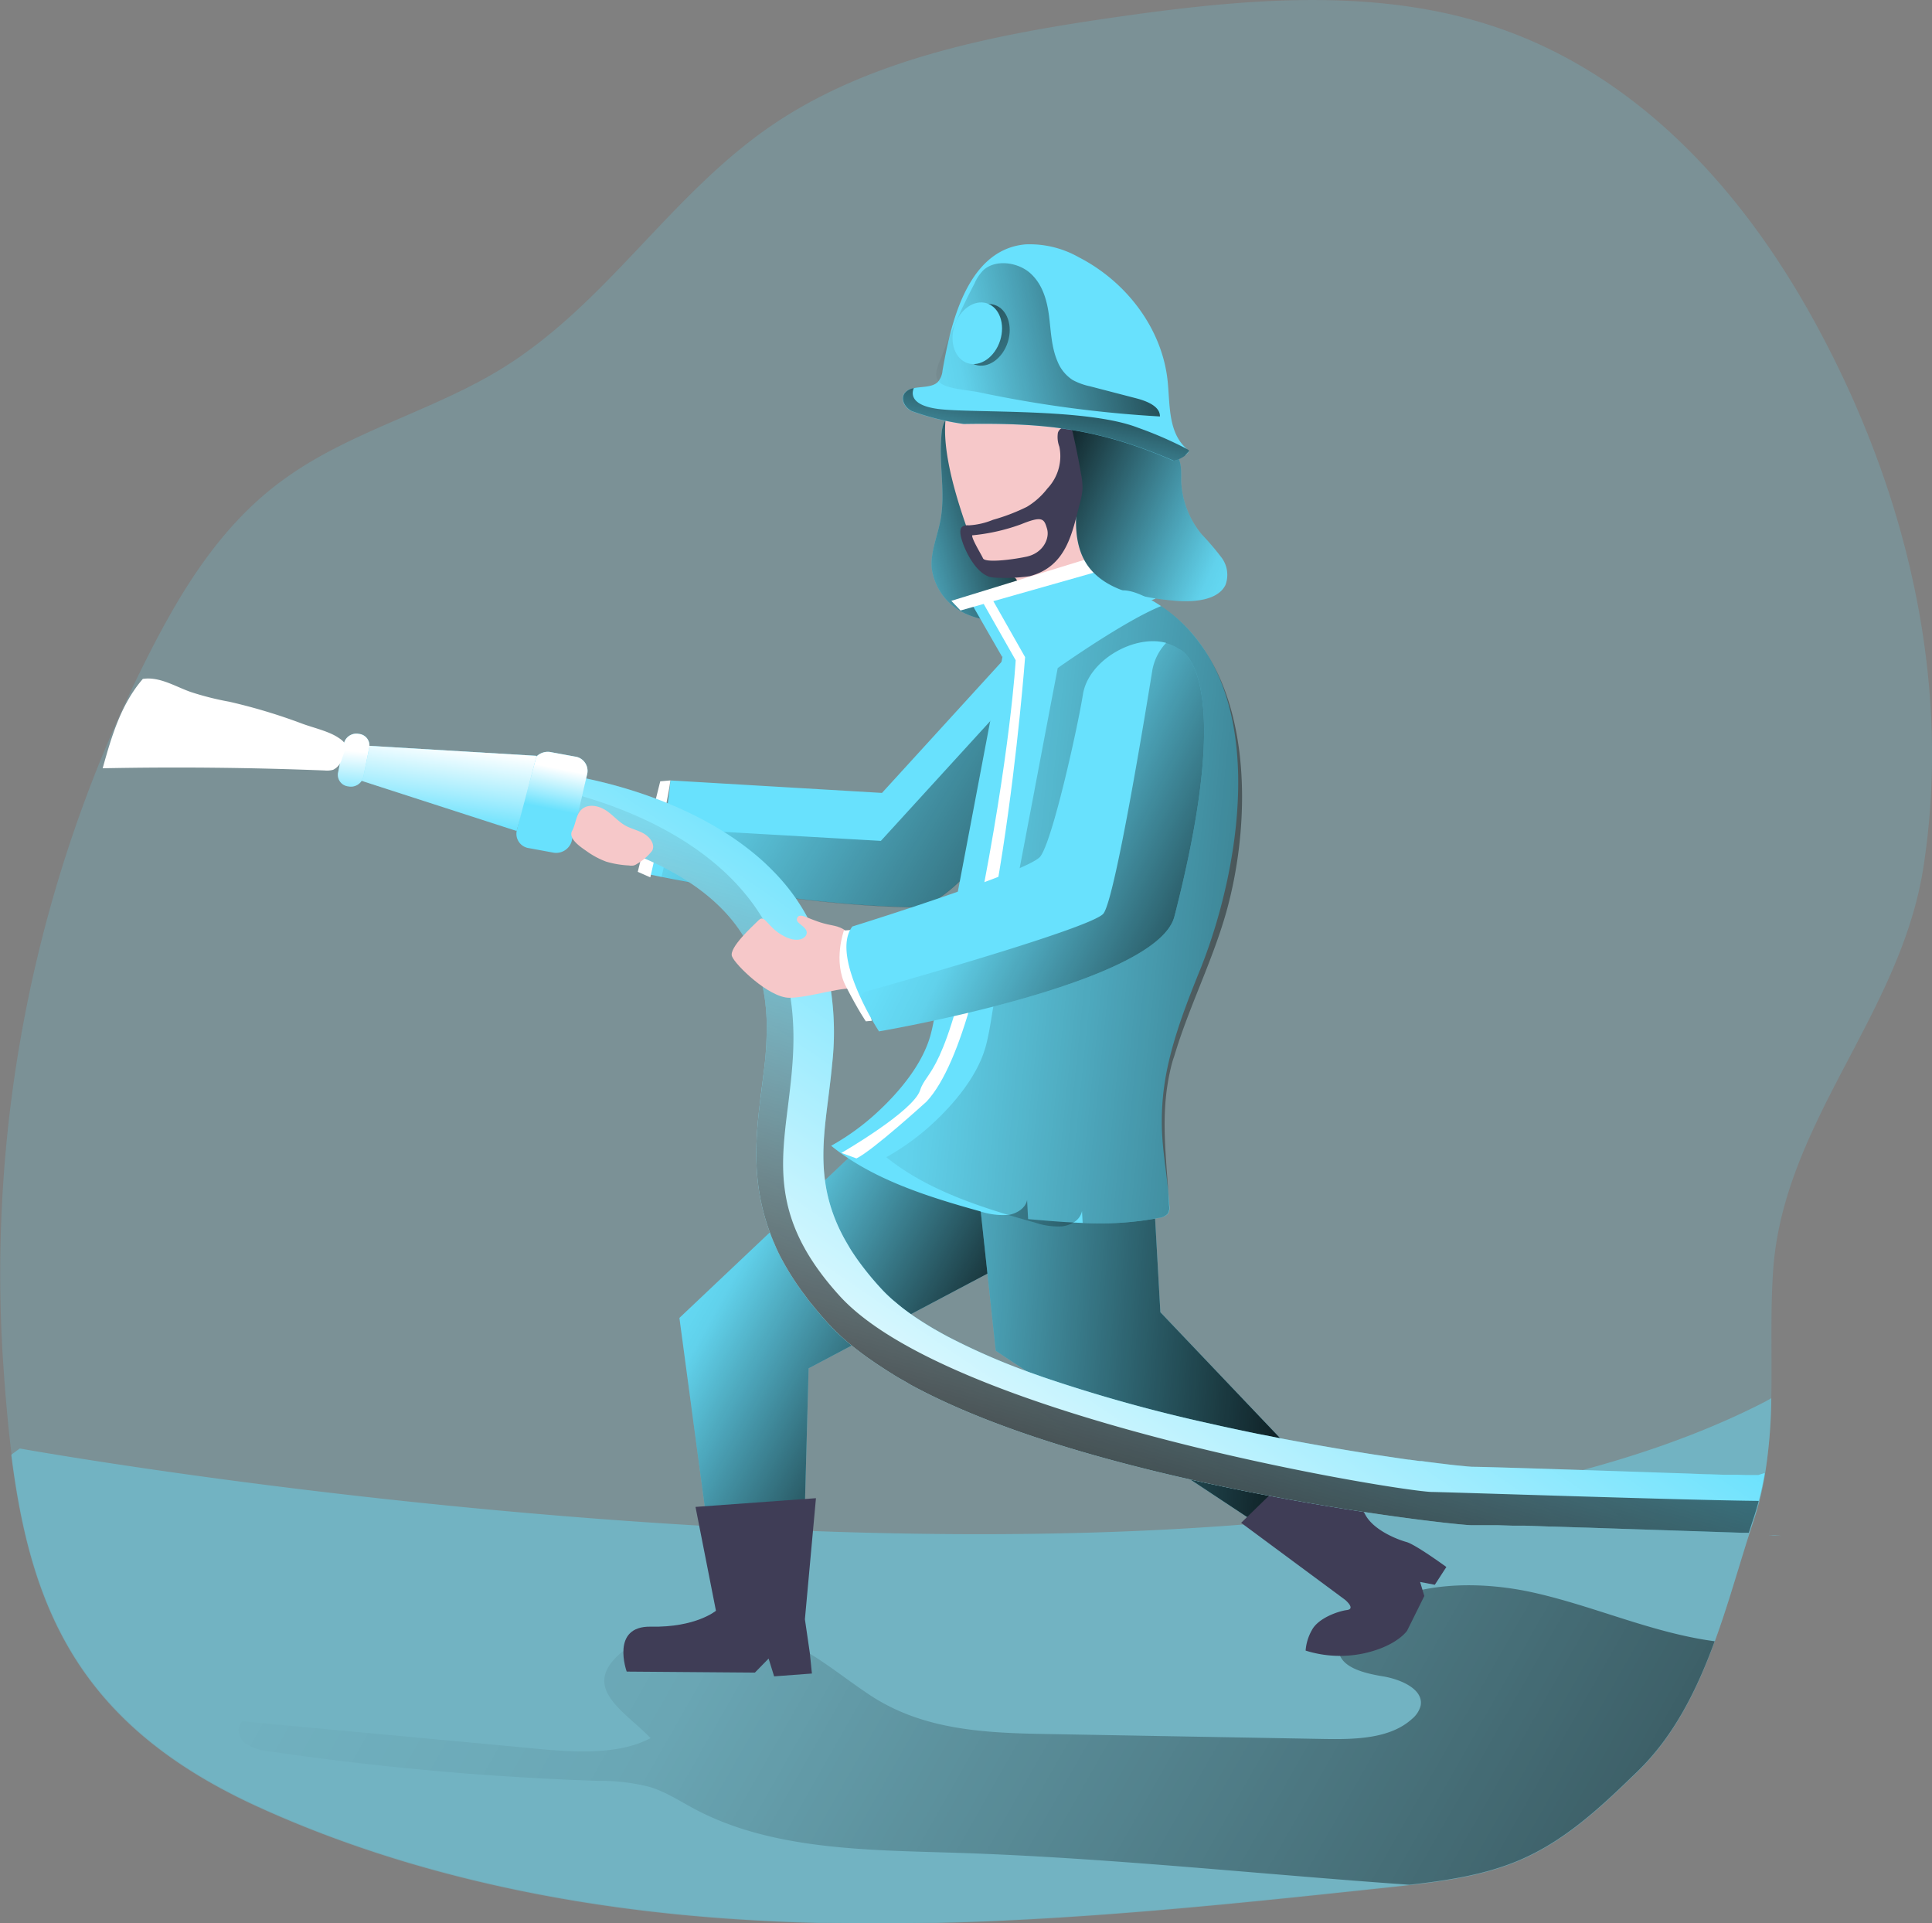 <svg id="Layer_1" data-name="Layer 1" xmlns="http://www.w3.org/2000/svg" xmlns:xlink="http://www.w3.org/1999/xlink" viewBox="0 0 349.65 348.03"><rect x="0" y="0" width="349.65" height="348.03" fill="#808080" stroke="none"/><defs><linearGradient id="linear-gradient" x1="500.83" y1="470.77" x2="102.96" y2="244.88" gradientUnits="userSpaceOnUse"><stop offset="0.01"/><stop offset="0.83" stop-opacity="0.07"/><stop offset="1" stop-opacity="0"/></linearGradient><linearGradient id="linear-gradient-2" x1="226.01" y1="90.15" x2="186.07" y2="102.02" xlink:href="#linear-gradient"/><linearGradient id="linear-gradient-3" x1="218.1" y1="253.56" x2="160.25" y2="221.46" xlink:href="#linear-gradient"/><linearGradient id="linear-gradient-4" x1="262.84" y1="190.59" x2="151.17" y2="121.91" xlink:href="#linear-gradient"/><linearGradient id="linear-gradient-5" x1="282.6" y1="240.86" x2="174.45" y2="233.33" xlink:href="#linear-gradient"/><linearGradient id="linear-gradient-6" x1="217.44" y1="83.51" x2="263.06" y2="103.84" xlink:href="#linear-gradient"/><linearGradient id="linear-gradient-7" x1="354.26" y1="178.62" x2="173.51" y2="159.99" xlink:href="#linear-gradient"/><linearGradient id="linear-gradient-8" x1="254.53" y1="193.74" x2="197.6" y2="277.5" gradientUnits="userSpaceOnUse"><stop offset="0.02" stop-color="#fff" stop-opacity="0"/><stop offset="0.39" stop-color="#fff" stop-opacity="0.39"/><stop offset="1" stop-color="#fff"/></linearGradient><linearGradient id="linear-gradient-9" x1="216.58" y1="314.3" x2="260.42" y2="147.83" xlink:href="#linear-gradient"/><linearGradient id="linear-gradient-10" x1="273.15" y1="178.3" x2="206.18" y2="145.3" xlink:href="#linear-gradient"/><linearGradient id="linear-gradient-11" x1="134.19" y1="147.06" x2="135.69" y2="139.59" xlink:href="#linear-gradient-8"/><linearGradient id="linear-gradient-12" x1="79.45" y1="149.11" x2="81.34" y2="135.04" xlink:href="#linear-gradient-8"/><linearGradient id="linear-gradient-13" x1="97.92" y1="145.46" x2="98.73" y2="136.44" xlink:href="#linear-gradient-8"/><linearGradient id="linear-gradient-14" x1="262.52" y1="55.44" x2="197.24" y2="68.61" xlink:href="#linear-gradient"/><linearGradient id="linear-gradient-15" x1="227.44" y1="59.31" x2="219.36" y2="100.29" xlink:href="#linear-gradient"/><linearGradient id="linear-gradient-16" x1="195.15" y1="52.65" x2="233.38" y2="70.93" gradientTransform="translate(206.43 -160.24) rotate(72.32)" xlink:href="#linear-gradient"/></defs><title>Fire Fighter</title><path d="M382.67,157.5c-4.17,26.73-25.41,46.15-27.2,73.08-.51,7.6-.17,15.31-.32,22.94a93.89,93.89,0,0,1-1.18,14q-.42,2.49-1.07,5c-.28,1-.58,2.06-.92,3.08s-.59,1.79-.88,2.69h0C346.41,293,342.4,309.94,331,321c-6.4,6.2-13,12.56-21.58,16.16-7.14,3-15.16,3.9-23,4.74-41.26,4.41-82.9,8.83-124.28,5.39-28-2.33-55.85-8.5-81-20-31.92-14.63-40.92-35.41-44.47-63.63-.66-5.26-1.13-10.77-1.52-16.55A246.69,246.69,0,0,1,61.73,118.51C67.74,106.75,75,95,86.31,87,97.88,78.68,112.72,74.9,125,67.45,144.4,55.65,155.82,35.66,174.56,23,192.33,11,215,6.69,237,3.55,259.32.37,282.74-1.81,304,5c27.86,8.87,47.27,31.7,59.95,55.53C380,90.56,387.81,124.54,382.67,157.5Z" transform="translate(-34.58 -0.52)" fill="#68e1fd" opacity="0.18" style="isolation:isolate"/><path d="M355.15,253.52a93.89,93.89,0,0,1-1.18,14q-.42,2.49-1.07,5c-.28,1-.58,2.06-.92,3.08s-.59,1.79-.88,2.69h0c-2,6.24-3.84,12.88-6.2,19.3-3.21,8.76-7.34,17.12-13.94,23.52-6.4,6.2-13,12.56-21.58,16.16-6.15,2.59-12.94,3.61-19.73,4.38l-3.29.36c-41.26,4.41-82.9,8.83-124.28,5.39-28-2.33-55.85-8.5-81-20-31.92-14.63-40.92-35.41-44.47-63.63,1-.75,1.56-1.14,1.56-1.14s221.94,40,315.89-8.49Z" transform="translate(-34.58 -0.52)" fill="#68e1fd" opacity="0.43" style="isolation:isolate"/><path d="M344.9,297.51c-3.21,8.76-7.34,17.12-13.94,23.52-6.4,6.2-13,12.56-21.58,16.16-6.15,2.59-12.94,3.61-19.73,4.38-27.32-1.91-54.58-4.9-82-5.78-16.23-.51-33.38-.5-47.33-7.91-2.67-1.42-5.2-3.1-8.12-4a35.54,35.54,0,0,0-9.17-1.1,533.23,533.23,0,0,1-59.38-5.3A9.81,9.81,0,0,1,79,316c-1.26-1-1.74-2.91-.55-4l50,4.65c7.48.7,17.15,1.95,23.87-1.61-4.67-4.88-12.49-8.93-5.75-15.1,4.73-4.33,14.69-5,21-4.57,10.74.72,16.16,6.35,24.31,11.79,9.29,6.2,20,6.92,31.27,7.12l50.92.91c5.71.1,12.11,0,16.1-3.67a4.62,4.62,0,0,0,1.5-2.29c.64-3-3.51-4.83-6.86-5.38s-7.58-1.59-7.95-4.6c-.2-1.52.77-3,1.87-4.13,7.6-8.19,21.54-9,33.13-6.47C323.05,291.11,333.55,296,344.9,297.51Z" transform="translate(-34.58 -0.52)" fill="url(#linear-gradient)"/><path d="M204.77,94.71c-.54,2.85-1.78,5.63-1.58,8.51a10.55,10.55,0,0,0,6.37,8.45,14.94,14.94,0,0,0,11.54.12A9.31,9.31,0,0,0,225,109a7.72,7.72,0,0,0,1.43-4.31c.18-3.49-1.23-6.88-2.76-10.11a135,135,0,0,0-7-12.87A16.17,16.17,0,0,0,212.78,77c-1.39-1-4-2.14-5.87-1.39s-1.9,2.87-2,4.47C204.57,85,205.7,89.86,204.77,94.71Z" transform="translate(-34.58 -0.52)" fill="#68e1fd"/><path d="M204.77,94.71c-.54,2.85-1.78,5.63-1.58,8.51a10.55,10.55,0,0,0,6.37,8.45,14.94,14.94,0,0,0,11.54.12A9.31,9.31,0,0,0,225,109a7.72,7.72,0,0,0,1.43-4.31c.18-3.49-1.23-6.88-2.76-10.11a135,135,0,0,0-7-12.87A16.17,16.17,0,0,0,212.78,77c-1.39-1-4-2.14-5.87-1.39s-1.9,2.87-2,4.47C204.57,85,205.7,89.86,204.77,94.71Z" transform="translate(-34.58 -0.52)" fill="url(#linear-gradient-2)"/><path d="M201.1,197.81,157.54,239l6.72,50s11,3.85,15.52,1.3l1.14-42.18,36.49-19.31,24-27.65S214,188.67,201.1,197.81Z" transform="translate(-34.58 -0.52)" fill="#68e1fd"/><path d="M201.1,197.81,157.54,239l6.72,50s11,3.85,15.52,1.3l1.14-42.18,36.49-19.31,24-27.65S214,188.67,201.1,197.81Z" transform="translate(-34.58 -0.52)" fill="url(#linear-gradient-3)"/><path d="M222.38,141.47s-.57,1-1.55,2.49h0c-3.87,6-14.09,20.81-20.94,20.71-18.11-.27-38.63-4.08-45.6-5.47l-2.46-.51a53.63,53.63,0,0,0,4.07-16.95L194.2,144l23.27-25.5Z" transform="translate(-34.58 -0.52)" fill="#68e1fd"/><path d="M155.9,141.74l-1.83.16L150,158.28l2.27,1S155.45,145.63,155.9,141.74Z" transform="translate(-34.58 -0.52)" fill="#fff"/><path d="M220.83,144h0c-3.87,6-14.09,20.81-20.94,20.71-18.11-.27-38.63-4.08-45.6-5.47a49.33,49.33,0,0,0,1.37-8.76L194,152.68l23.28-25.5Z" transform="translate(-34.58 -0.52)" fill="url(#linear-gradient-4)"/><path d="M209.63,197l5.16,47.95,60.47,40s1.31-6,5.32-9.14l-36-37.84-2.29-40.79S220.72,186.08,209.63,197Z" transform="translate(-34.58 -0.52)" fill="#68e1fd"/><path d="M209.63,197l5.16,47.95,60.47,40s1.31-6,5.32-9.14l-36-37.84-2.29-40.79S220.72,186.08,209.63,197Z" transform="translate(-34.58 -0.52)" fill="url(#linear-gradient-5)"/><path d="M211.42,101c2.55,6.49,6.6,2.21,7.27,4.76a27.93,27.93,0,0,1,0,12s15.45-2.49,20-6.13c0,0-3.29-8.62-1.48-13.27s6-12.11,2.23-18.45-10.88-12.82-21.24-12.64C205.9,67.45,200.71,73.68,211.42,101Z" transform="translate(-34.58 -0.52)" fill="#f6c8c9"/><polygon points="175.79 109.16 181.37 118.87 209.11 108.33 206.97 99.44 175.79 109.16" fill="#68e1fd"/><polygon points="196.68 101.17 172.17 108.72 173.83 110.47 198.04 103.6 196.68 101.17" fill="#fff"/><path d="M229.36,93.5c-.18,3.37.19,6.93,2.33,9.71,3.27,4.25,9.62,5.46,15.37,6,3.49.31,7.87,0,9.29-2.81a5.2,5.2,0,0,0-.71-5,49.94,49.94,0,0,0-3.57-4.18,16.06,16.06,0,0,1-3.72-9.63c0-1.77.14-3.72-1.07-5.12-1-1.13-2.61-1.6-4.14-2-2.7-.7-13.16-5-14.8-2.06-.47.84,1.55,6,1.58,7.38A67.5,67.5,0,0,1,229.36,93.5Z" transform="translate(-34.58 -0.52)" fill="#68e1fd"/><path d="M229.36,93.5c-.18,3.37.19,6.93,2.33,9.71,3.27,4.25,9.62,5.46,15.37,6,3.49.31,7.87,0,9.29-2.81a5.2,5.2,0,0,0-.71-5,49.94,49.94,0,0,0-3.57-4.18,16.06,16.06,0,0,1-3.72-9.63c0-1.77.14-3.72-1.07-5.12-1-1.13-2.61-1.6-4.14-2-2.7-.7-13.16-5-14.8-2.06-.47.84,1.55,6,1.58,7.38A67.5,67.5,0,0,1,229.36,93.5Z" transform="translate(-34.58 -0.52)" fill="url(#linear-gradient-6)"/><path d="M245.85,193.78a46.3,46.3,0,0,0-1,10.66c.1,4.75,1.12,9.56,1.36,14.33a2,2,0,0,1-.26,1.38,2.56,2.56,0,0,1-1.59.75,57.85,57.85,0,0,1-13.8.92l-1.69-.08c-2.75-.14-5.49-.38-8.22-.62-.07-1.15-.13-2.31-.19-3.47-.24,1.43-1.78,2.45-3.38,2.72l-.23,0a13.14,13.14,0,0,1-5-.69c-9.61-2.67-19.4-5.79-26.85-11.83a43.37,43.37,0,0,0,8.13-5.86c4.23-3.86,8.43-8.93,9.87-14.22.67-2.51,1-5.14,1.45-7.69q2.51-13.1,5-26.22c2.54-13.37,4-21.14,6.56-34.52,0,0,17-12,21.81-12,1.87,0,4.41,1.2,6.89,2.85,20,13.36,14.78,46.32,7.24,65.37C249.5,181.61,247.16,187.56,245.85,193.78Z" transform="translate(-34.58 -0.52)" fill="#68e1fd"/><path d="M213.86,108.43l6.24,11s-4.88,66.44-17.81,80.4c0,0-9.76,8.89-12.71,10.31l-2.72-1s13-7.5,14.24-11.34,4.59-2.21,10.49-31.74S218.4,120,218.4,120l-6.13-10.79Z" transform="translate(-34.58 -0.52)" fill="#fff"/><path d="M246.44,193.9c-2,8.56-.72,16-.27,24.87a2,2,0,0,1-.26,1.38,2.56,2.56,0,0,1-1.59.75,57.85,57.85,0,0,1-13.8.92l-.12-2.15a3.11,3.11,0,0,1-1.57,2.07,5.21,5.21,0,0,1-2,.69,13,13,0,0,1-5-.7c-1.58-.43-3.17-.89-4.75-1.36-8-2.41-15.87-5.42-22.1-10.45a44.7,44.7,0,0,0,8.14-5.86c4.23-3.87,8.43-8.93,9.86-14.23.68-2.5,1-5.15,1.46-7.68q2.49-13.11,5-26.22c2.55-13.38,4-21.15,6.56-34.52,0,0,12-8.51,18.72-11.22,16.88,11.24,16.72,38.36,11.64,55.9-2.53,8.72-6.69,16.86-9.27,25.56C246.81,192.41,246.61,193.16,246.44,193.9Z" transform="translate(-34.58 -0.52)" fill="url(#linear-gradient-7)"/><path d="M224.48,88.53l-.38.43a13.29,13.29,0,0,1-3.67,3.27,35.23,35.23,0,0,1-6.14,2.35,13.39,13.39,0,0,1-4.33,1c-1.47-.1-2,.56-1.22,2.93s2.91,6.32,5.58,6.51a30.46,30.46,0,0,0,6.62-.24c6.71-1.77,7.69-7.92,9.07-13.2a12.72,12.72,0,0,0,.47-2.43,11.82,11.82,0,0,0-.26-2.9c-.42-2.44-.91-4.88-1.46-7.3a1.77,1.77,0,0,0-.51-1c-.71-.58-1.94,0-2.21.87a4.92,4.92,0,0,0,.26,2.53A8.48,8.48,0,0,1,224.48,88.53Z" transform="translate(-34.58 -0.52)" fill="#3f3d56"/><path d="M210.52,97.39a35.41,35.41,0,0,0,8.85-2c3.88-1.58,4.17-1,4.7.8s-.74,4.44-3.75,5.07-7.47,1.09-7.83.3S210.45,98.08,210.52,97.39Z" transform="translate(-34.58 -0.52)" fill="#f6c8c9"/><path d="M271.2,264.39l-12,11.69L278,290s2,1.64.35,1.86-5.2,1.47-6.34,3.62a8.74,8.74,0,0,0-1.14,3.72,20.69,20.69,0,0,0,10.77.45c5.83-1.35,7.6-4.06,7.6-4.06l3.11-6.27-.76-2.54,2.66.51,2.09-3.22s-5.58-4.07-7.22-4.52-6-2.14-7.48-5S271.2,264.39,271.2,264.39Z" transform="translate(-34.58 -0.52)" fill="#3f3d56"/><path d="M160.45,273.2l21.8-1.58-2,21.91.89,6.09.38,3.73-6.84.51-1-3.22-2.48,2.54L148,303s-3-8.28,4.37-8.13c8.17.17,11.78-2.88,11.78-2.88Z" transform="translate(-34.58 -0.52)" fill="#3f3d56"/><path d="M300.88,265.75h0Zm54.82,12.61-1,0,2.38.08Zm-2.91-10.93-1.08,0-1.11,0-1.71-.05-.59,0-1.79,0-2.48-.09c-1.25,0-2.54-.08-3.85-.13l-4.63-.15-2-.07c-15-.5-30.32-1-32.49-1H301l-.79-.06-.5-.05-1.64-.16-.83-.09c-.44-.05-.9-.1-1.39-.17l-.64-.07-2.36-.3-1-.14-.37,0-1.83-.25-.13,0-.72-.1-5.51-.82c-2.78-.43-5.81-.93-9-1.49l-.82-.14-1.11-.2-2-.36-1.87-.35-1.15-.21-1.91-.37-1.17-.24-2-.38c-2.14-.44-4.32-.9-6.52-1.38l-2-.45a280.51,280.51,0,0,1-30.3-8.42l-1.84-.65a120.69,120.69,0,0,1-15.52-6.72l-.68-.37-.24-.13-1.44-.81c-1.26-.74-2.47-1.5-3.61-2.27-.67-.46-1.32-.93-1.94-1.4s-1.22-.95-1.78-1.45c-.2-.16-.38-.32-.56-.48-.72-.65-1.4-1.32-2-2a52.32,52.32,0,0,1-4-4.92c-.19-.26-.37-.53-.55-.79-.36-.53-.69-1-1-1.56l-.46-.78c-.3-.51-.58-1-.83-1.51h0a28,28,0,0,1-1.62-3.7c-2.14-5.91-2-11.38-1.36-17.12.15-1.31.32-2.64.49-4,.24-1.92.49-3.89.67-5.93h0a51.29,51.29,0,0,0-.88-17c-.24-1-.52-2.05-.85-3.09-.22-.7-.46-1.4-.73-2.11a35.72,35.72,0,0,0-6-10.37c-.75-.9-1.53-1.76-2.35-2.58-.54-.55-1.09-1.08-1.66-1.6-13.91-12.63-34.74-15.54-35.88-15.69l-.52,3.16L135,151.17s.52.07,1.35.22l.69.13c.5.09,1.08.21,1.72.36l1.58.36,1.16.3c1.2.31,2.52.69,3.91,1.14l1.43.48.73.25c.49.18,1,.36,1.48.56,8.49,3.27,18.39,9.11,22.13,19.14.33.89.62,1.77.86,2.63.14.47.26.93.37,1.39.07.31.14.62.2.93.15.7.27,1.4.37,2.09s.14,1.13.2,1.69c.07.72.11,1.44.14,2.15a61,61,0,0,1-.56,9.84c-.11.92-.23,1.85-.35,2.78s-.23,1.87-.34,2.82c-.84,7.1-1.3,14.77,1.92,23.3.24.64.5,1.28.78,1.93h0c.42,1,.9,2,1.42,2.94h0a49.73,49.73,0,0,0,3.11,5c.24.35.48.7.74,1,.51.69,1,1.39,1.6,2.09.85,1.07,1.77,2.14,2.75,3.22.81.89,1.69,1.77,2.65,2.64.77.68,1.58,1.37,2.44,2.05s1.77,1.35,2.72,2q.72.51,1.47,1c.5.33,1,.66,1.53,1l1.6,1,.83.48c.57.31,1.13.64,1.72,1,12.22,6.65,29.57,12.48,51.87,17.43,25.32,5.62,47.81,8,49.64,8l.91,0H303l1.18,0h.45l.44,0h.56l2.55.08.71,0h.26l1.22,0,2.73.09,1.93.07h.38l1.64.05,3.21.11,1.9.05,3.15.11,1.87.06,2.41.08,1.83.06,1.87.06,4.21.14,2.1.07,10.16.34,1.32,0,1.11,0-1.11,0c.29-.9.58-1.8.88-2.69s.64-2.06.92-3.08q.64-2.48,1.07-5h-.15Z" transform="translate(-34.58 -0.52)" fill="#68e1fd"/><path d="M352.79,267.43l-1.08,0-1.11,0-1.71-.05-.59,0-1.79,0-2.48-.09-3.85-.13-4.63-.15-2-.07c-15-.5-30.32-1-32.49-1H301l-.79-.06a4.7,4.7,0,0,1-.5-.05l-1.64-.16-.83-.09c-.44-.05-.9-.1-1.39-.17l-.64-.07-2.36-.3-1-.14-.37,0-1.83-.25-.13,0-.72-.1-5.51-.82c-2.78-.44-5.81-.94-9-1.49l-.82-.14-1.11-.2-2-.36-1.87-.35-1.15-.21-1.91-.37-1.17-.24-2-.38c-2.14-.44-4.32-.9-6.52-1.38l-2-.45a280.51,280.51,0,0,1-30.3-8.42l-1.84-.65a120.69,120.69,0,0,1-15.52-6.72l-.68-.37-.24-.13-1.44-.81c-1.26-.74-2.47-1.5-3.61-2.27-.67-.46-1.32-.93-1.94-1.4s-1.22-1-1.78-1.45c-.2-.16-.38-.32-.56-.48-.72-.66-1.4-1.33-2-2a54.16,54.16,0,0,1-4-4.92c-.19-.26-.37-.53-.55-.79-.35-.53-.68-1-1-1.56l-.46-.78c-.29-.51-.57-1-.83-1.51h0a31.57,31.57,0,0,1-1.62-3.7c-2.14-5.91-2-11.38-1.36-17.12.14-1.31.31-2.64.48-4,.24-1.92.49-3.89.68-5.93h0a51.29,51.29,0,0,0-.88-17c-.24-1-.52-2.05-.85-3.09-.22-.7-.46-1.4-.73-2.11a35.72,35.72,0,0,0-6-10.37c-.75-.9-1.53-1.76-2.35-2.58-.54-.55-1.1-1.08-1.66-1.6-13.91-12.63-34.74-15.54-35.88-15.69l-.52,3.16L135,151.17s.52.07,1.35.22l.69.13c.5.1,1.08.21,1.72.36l1.58.36,1.16.3c1.2.32,2.52.7,3.91,1.14l1.43.48.73.25c.49.18,1,.36,1.48.56,8.49,3.27,18.39,9.11,22.13,19.14.33.89.62,1.77.86,2.63.14.47.26.93.37,1.39.07.31.14.62.2.93.15.7.27,1.4.37,2.09s.14,1.13.2,1.69c.07.72.11,1.44.14,2.15a61,61,0,0,1-.56,9.84c-.1.92-.23,1.85-.34,2.78s-.24,1.87-.35,2.82c-.84,7.1-1.3,14.77,1.92,23.3.23.64.5,1.29.78,1.93h0c.42,1,.89,2,1.42,2.94h0a48.66,48.66,0,0,0,3.11,5c.24.35.48.7.74,1,.51.7,1,1.4,1.6,2.09.85,1.07,1.77,2.14,2.75,3.22.81.89,1.69,1.77,2.65,2.64.77.69,1.58,1.38,2.44,2.05s1.77,1.36,2.72,2q.72.51,1.47,1c.5.33,1,.66,1.53,1l1.6,1,.83.48c.57.31,1.13.64,1.72,1,12.22,6.65,29.57,12.48,51.87,17.43,25.32,5.62,47.81,8,49.64,8l.91,0H303l1.18,0h.45l.44,0h.56l2.55.08.71,0h.26l1.22,0,2.73.09,1.93.07h.38l1.64.05,3.21.11,1.9.05,3.15.11,1.87.06,2.41.08,1.83.06,1.87.06,4.21.14,2.1.07,10.16.34,1.32,0c.29-.9.58-1.8.88-2.69s.64-2.06.92-3.08q.64-2.48,1.07-5h-.15Z" transform="translate(-34.58 -0.52)" fill="url(#linear-gradient-8)"/><path d="M293.53,267.56h0Zm0,2.93c-8.7-.54-87.32-13.8-107-35.48-12-13.21-10.77-23-9.34-34.38,1-8.17,2.21-17.43-1.78-28.12-7-18.67-28.08-26.18-39.1-28.89L135,151.17s.52.07,1.35.22l.69.13c.5.1,1.08.21,1.72.36l1.58.36,1.16.3c1.2.32,2.52.7,3.91,1.14l1.43.48.73.25c.49.18,1,.36,1.48.56,8.49,3.27,18.39,9.11,22.13,19.14.33.89.62,1.77.86,2.63.14.47.26.93.37,1.39.07.31.14.62.2.93.15.7.27,1.4.37,2.09s.14,1.13.2,1.69c.07.72.11,1.44.14,2.15a61,61,0,0,1-.56,9.84c-.1.92-.23,1.85-.34,2.78s-.24,1.87-.35,2.82c-.84,7.1-1.3,14.77,1.92,23.3.23.64.5,1.29.78,1.93h0c.42,1,.89,2,1.42,2.94h0a48.66,48.66,0,0,0,3.11,5c.24.35.48.7.74,1,.51.7,1,1.4,1.6,2.09.85,1.07,1.77,2.14,2.75,3.22.81.89,1.69,1.77,2.65,2.64.77.69,1.58,1.38,2.44,2.05s1.77,1.36,2.72,2q.72.51,1.47,1c.5.33,1,.66,1.53,1l1.6,1,.83.48c.57.31,1.13.64,1.72,1,12.22,6.65,29.57,12.48,51.87,17.43,25.32,5.62,47.81,8,49.64,8l.91,0H303l1.18,0h.45l.44,0h.56l2.55.08.71,0h.26l1.22,0,2.73.09,1.93.07h.38l1.64.05,3.21.11,1.9.05,3.15.11,1.87.06,2.41.08,1.83.06,1.87.06,4.21.14,2.1.07,10.16.34,1.32,0c.29-.9.58-1.8.88-2.69s.64-2.06.92-3.08C340.12,272,297.25,270.54,293.51,270.49Z" transform="translate(-34.58 -0.52)" fill="url(#linear-gradient-9)"/><path d="M195.72,170s-5.52,1.2-6.64.67-.39-2.07-4.08-2.75-5.46-2.38-6.08-1.42,1.1,1.35,1.58,2.39-1.09,2.6-4.1,1-3.36-4-4.51-2.87-5.41,5-4.84,6.54,6.68,7.49,10.36,7.51,10.18-2.29,12.57-1.57,7.3-2.25,7.3-2.25" transform="translate(-34.58 -0.52)" fill="#f6c8c9"/><path d="M188.62,168.8l-1.31.1s-2,5.51.34,10.06,3.63,6.37,3.63,6.37l1.08-.1Z" transform="translate(-34.58 -0.52)" fill="#fff"/><path d="M247.12,166.37c-3.16,12.25-53.46,20.78-53.46,20.78a51.74,51.74,0,0,1-3.33-6.09c-2-4.34-3.78-9.9-1.49-12.89,0,0,31.81-9.89,34-12.65s6.7-23,7.73-29.36c1-6.2,9.36-10.92,15.12-9.29A7,7,0,0,1,248,118S258.67,121.65,247.12,166.37Z" transform="translate(-34.58 -0.52)" fill="#68e1fd"/><path d="M247.12,166.37c-3.16,12.25-53.46,20.78-53.46,20.78a51.74,51.74,0,0,1-3.33-6.09,4.35,4.35,0,0,1,.55-1s41.25-11.48,43.4-14.23,7.82-37.65,8.85-44.05a9.71,9.71,0,0,1,2.52-4.95A7,7,0,0,1,248,118S258.67,121.65,247.12,166.37Z" transform="translate(-34.58 -0.52)" fill="url(#linear-gradient-10)"/><path d="M130.35,154l4.23.78a2.93,2.93,0,0,0,3.45-2l2.84-12.3a2.61,2.61,0,0,0-2.26-3.06l-4.24-.78a2.91,2.91,0,0,0-3.44,2l-2.85,12.29A2.62,2.62,0,0,0,130.35,154Z" transform="translate(-34.58 -0.52)" fill="#68e1fd"/><path d="M130.35,154l4.23.78a2.93,2.93,0,0,0,3.45-2l2.84-12.3a2.61,2.61,0,0,0-2.26-3.06l-4.24-.78a2.91,2.91,0,0,0-3.44,2l-2.85,12.29A2.62,2.62,0,0,0,130.35,154Z" transform="translate(-34.58 -0.52)" fill="url(#linear-gradient-11)"/><path d="M152.61,154.46c.56-1.05-.27-2.31-1.35-3s-2.4-.93-3.5-1.55c-1.27-.72-2.19-1.84-3.38-2.66s-2.94-1.3-4.18-.53c-1.41.88-1.32,2.74-2.07,4.12s1.34,2.82,2.56,3.66a14.94,14.94,0,0,0,3.61,1.94,17.67,17.67,0,0,0,4.11.69,2.49,2.49,0,0,0,.86,0,2.17,2.17,0,0,0,.63-.31A9.34,9.34,0,0,0,152.61,154.46Z" transform="translate(-34.58 -0.52)" fill="#f6c8c9"/><polygon points="97.11 136.77 65.81 134.9 64.54 141 93.5 150.37 97.11 136.77" fill="#68e1fd"/><polygon points="97.11 136.77 65.81 134.9 64.54 141 93.5 150.37 97.11 136.77" fill="url(#linear-gradient-12)"/><path d="M97.63,142.82h0a2.1,2.1,0,0,1-1.88-2.41L96.83,135a2.33,2.33,0,0,1,2.71-1.68h0a2.11,2.11,0,0,1,1.88,2.41l-1.09,5.39A2.31,2.31,0,0,1,97.63,142.82Z" transform="translate(-34.58 -0.52)" fill="#68e1fd"/><path d="M97.63,142.82h0a2.1,2.1,0,0,1-1.88-2.41L96.83,135a2.33,2.33,0,0,1,2.71-1.68h0a2.11,2.11,0,0,1,1.88,2.41l-1.09,5.39A2.31,2.31,0,0,1,97.63,142.82Z" transform="translate(-34.58 -0.52)" fill="url(#linear-gradient-13)"/><path d="M249.81,82.11a4,4,0,0,1-.85.9h0a4.68,4.68,0,0,1-2,.89c-13.38-5.77-23.14-6.9-38-6.65a46.61,46.61,0,0,1-9.41-2.34c-1.26-.63-2.08-2.18-1.27-3.25a2.62,2.62,0,0,1,1.65-.9c1.48-.31,3.36-.12,4.38-1.12a3.62,3.62,0,0,0,.85-2.1c1.32-7.38,4.09-21.84,15-22.8a18,18,0,0,1,9.62,2.31c9,4.62,15.23,13.32,16.13,22.55.43,4.29.08,9.3,3.52,12.2C249.55,81.91,249.67,82,249.81,82.11Z" transform="translate(-34.58 -0.52)" fill="#68e1fd"/><path d="M244.5,75.88c.05-1.8-2.29-2.76-4.23-3.27l-8.39-2.18a11.77,11.77,0,0,1-3.17-1.15A7.11,7.11,0,0,1,226,66c-1.15-2.62-1.21-5.51-1.57-8.31s-1.16-5.73-3.39-7.73-6.29-2.58-8.49-.55a7.88,7.88,0,0,0-1.63,2.46,119.09,119.09,0,0,0-5.77,12.74c-.59,1.64-1.95,3.81-.46,5.16,1.23,1.12,5.35,1.37,7,1.72A218.73,218.73,0,0,0,244.5,75.88Z" transform="translate(-34.58 -0.52)" fill="url(#linear-gradient-14)"/><path d="M249.81,82.11,249,83h0a4.68,4.68,0,0,1-2,.89c-13.38-5.77-23.14-6.9-38-6.65a46.61,46.61,0,0,1-9.41-2.34c-1.26-.63-2.08-2.18-1.27-3.25a2.62,2.62,0,0,1,1.65-.9c-.21.44-1.23,3.06,4.46,3.78,6.22.79,26.87-.22,36.11,3.39a68.46,68.46,0,0,1,8.89,3.87C249.81,82.05,249.81,82.11,249.81,82.11Z" transform="translate(-34.58 -0.52)" fill="url(#linear-gradient-15)"/><ellipse cx="212.85" cy="61.11" rx="5.69" ry="4.34" transform="translate(55.39 244.83) rotate(-72.32)" fill="url(#linear-gradient-16)"/><ellipse cx="211.46" cy="60.83" rx="5.69" ry="4.34" transform="translate(54.69 243.3) rotate(-72.32)" fill="#68e1fd"/><path d="M257.74,114.77" transform="translate(-34.58 -0.52)" fill="#fff"/><path d="M76.08,127.5a51.93,51.93,0,0,1-7-1.77c-2.83-1-5.62-2.81-8.65-2.36-4,4.64-5.68,10.5-7.27,16.17q20.08-.4,40.18.4a4,4,0,0,0,1.54-.13,3,3,0,0,0,1.59-2c.79-2.22,1.14-2.66-.77-3.88-1.73-1.12-4.42-1.72-6.4-2.45A102,102,0,0,0,76.08,127.5Z" transform="translate(-34.58 -0.52)" fill="#fff"/></svg>